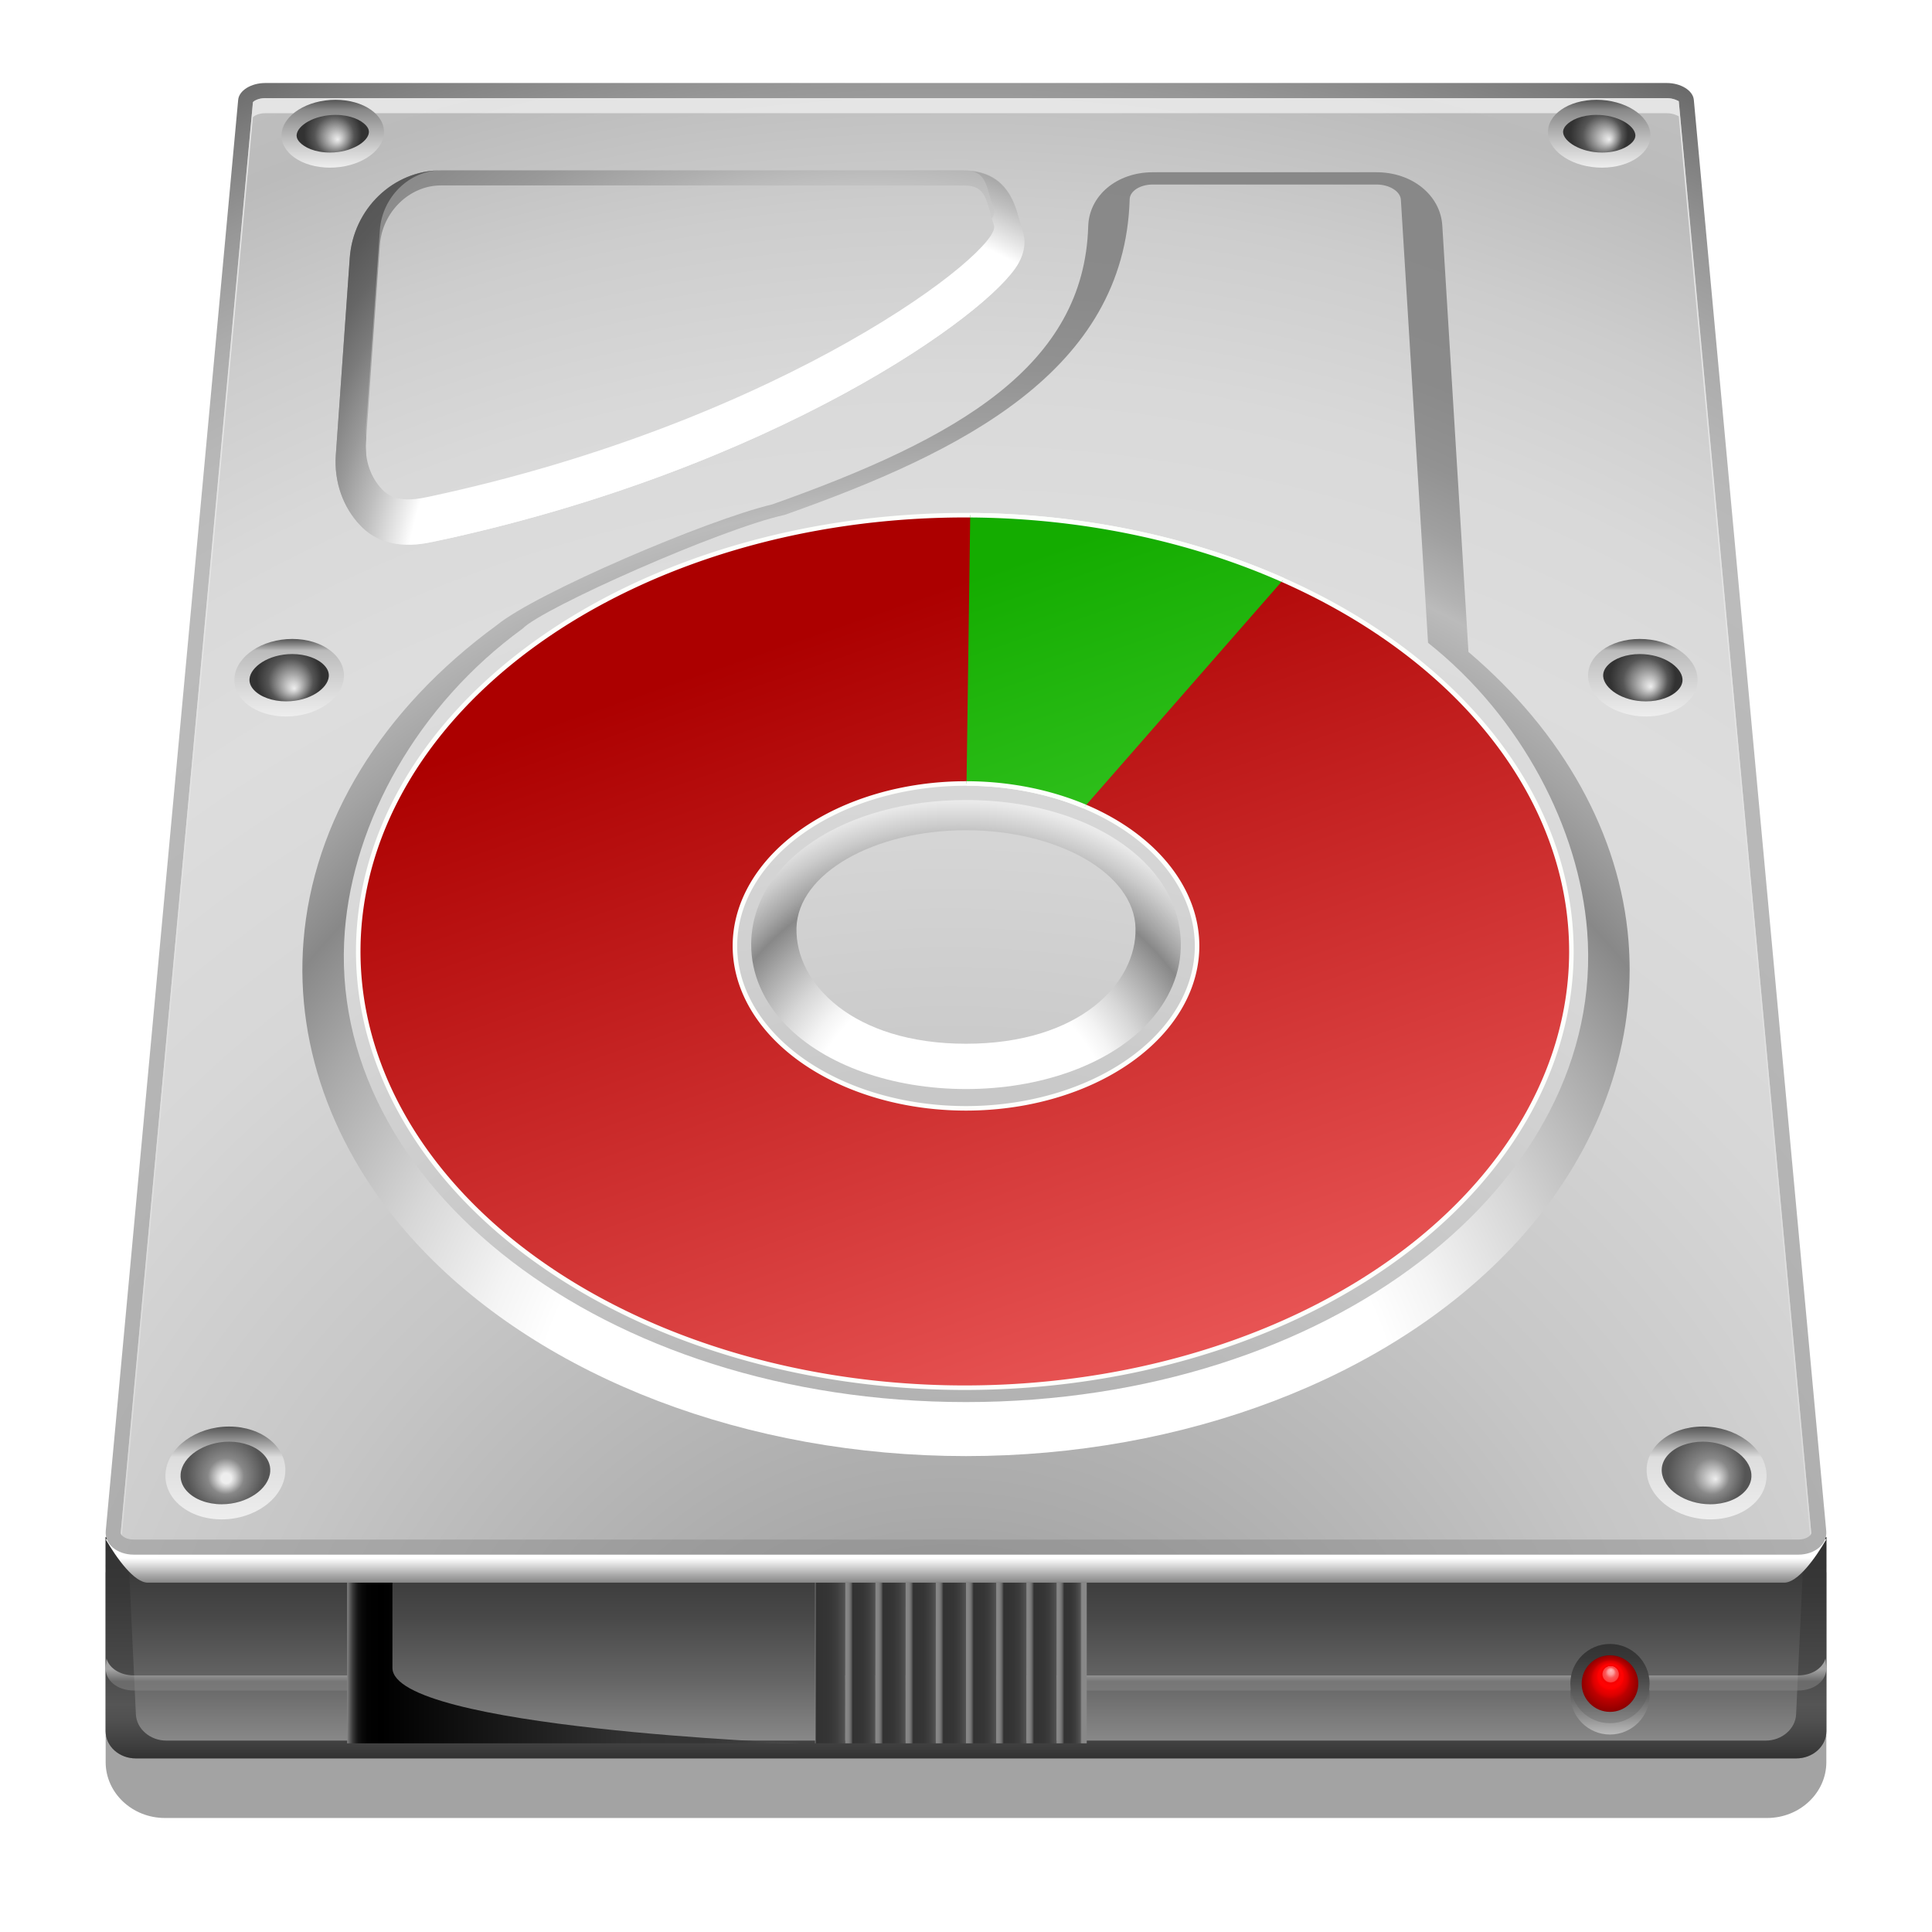 <?xml version="1.0" encoding="UTF-8" standalone="no"?>
<!-- Created with Inkscape (http://www.inkscape.org/) -->

<svg
   xmlns:dc="http://purl.org/dc/elements/1.1/"
   xmlns:cc="http://creativecommons.org/ns#"
   xmlns:rdf="http://www.w3.org/1999/02/22-rdf-syntax-ns#"
   xmlns:svg="http://www.w3.org/2000/svg"
   xmlns="http://www.w3.org/2000/svg"
   xmlns:xlink="http://www.w3.org/1999/xlink"
   xmlns:sodipodi="http://sodipodi.sourceforge.net/DTD/sodipodi-0.dtd"
   xmlns:inkscape="http://www.inkscape.org/namespaces/inkscape"
   version="1.0"
   width="128"
   height="128"
   viewBox="0 0 128 128"
   id="svg2"
   xml:space="preserve"
   sodipodi:version="0.32"
   inkscape:version="0.92.0 r15299"
   sodipodi:docname="Oxygen480-devices-drive-harddisk.svg"
   inkscape:output_extension="org.inkscape.output.svgz.inkscape"><sodipodi:namedview
     inkscape:window-height="1019"
     inkscape:window-width="1653"
     inkscape:pageshadow="2"
     inkscape:pageopacity="0.0"
     guidetolerance="10.0"
     gridtolerance="10.0"
     objecttolerance="10.0"
     borderopacity="1.0"
     bordercolor="#666666"
     pagecolor="#ffffff"
     id="base"
     inkscape:zoom="4"
     inkscape:cx="71.393575"
     inkscape:cy="65.98"
     inkscape:window-x="0"
     inkscape:window-y="0"
     inkscape:current-layer="g666"
     showgrid="false"
     inkscape:window-maximized="0" /><defs
     id="defs733"><linearGradient
       id="linearGradient5231-6"
       inkscape:collect="always"><stop
         id="stop5246"
         offset="0"
         style="stop-color:#ac0000;stop-opacity:1" /><stop
         id="stop5248"
         offset="1"
         style="stop-color:#ff7575;stop-opacity:1" /></linearGradient><linearGradient
       inkscape:collect="always"
       id="linearGradient5231-6-1"><stop
         style="stop-color:#14ac00;stop-opacity:1"
         offset="0"
         id="stop5227" /><stop
         style="stop-color:#85ff75;stop-opacity:1"
         offset="1"
         id="stop5229" /></linearGradient><linearGradient
       gradientUnits="userSpaceOnUse"
       id="XMLID_40_"
       y2="101.833"
       x2="64.001"
       y1="116.5"
       x1="64.001"><stop
         id="stop19"
         offset="0"
         style="stop-color:#888888;stop-opacity:1" /><stop
         id="stop21"
         offset="0.279"
         style="stop-color:#656565;stop-opacity:1" /><stop
         id="stop23"
         offset="0.565"
         style="stop-color:#494949;stop-opacity:1" /><stop
         id="stop25"
         offset="0.815"
         style="stop-color:#383838;stop-opacity:1" /><stop
         id="stop27"
         offset="1"
         style="stop-color:#323232;stop-opacity:1" /></linearGradient><linearGradient
       gradientUnits="userSpaceOnUse"
       id="XMLID_41_"
       y2="101.833"
       x2="64.001"
       y1="116.5"
       x1="64.001"><stop
         id="stop32"
         offset="0"
         style="stop-color:#323232;stop-opacity:1" /><stop
         id="stop34"
         offset="0.056"
         style="stop-color:#3e3e3e;stop-opacity:1" /><stop
         id="stop36"
         offset="0.163"
         style="stop-color:#4f4f4f;stop-opacity:1" /><stop
         id="stop38"
         offset="0.243"
         style="stop-color:#555555;stop-opacity:1" /><stop
         id="stop40"
         offset="0.416"
         style="stop-color:#494949;stop-opacity:1" /><stop
         id="stop42"
         offset="0.752"
         style="stop-color:#383838;stop-opacity:1" /><stop
         id="stop44"
         offset="1"
         style="stop-color:#323232;stop-opacity:1" /></linearGradient><linearGradient
       gradientUnits="userSpaceOnUse"
       id="XMLID_42_"
       y2="101.015"
       x2="64.001"
       y1="115.318"
       x1="64.001"><stop
         id="stop49"
         offset="0"
         style="stop-color:#888888;stop-opacity:1" /><stop
         id="stop51"
         offset="0.279"
         style="stop-color:#656565;stop-opacity:1" /><stop
         id="stop53"
         offset="0.565"
         style="stop-color:#494949;stop-opacity:1" /><stop
         id="stop55"
         offset="0.815"
         style="stop-color:#383838;stop-opacity:1" /><stop
         id="stop57"
         offset="1"
         style="stop-color:#323232;stop-opacity:1" /></linearGradient><linearGradient
       gradientUnits="userSpaceOnUse"
       id="XMLID_45_"
       y2="110.178"
       x2="56"
       y1="110.178"
       x1="54"><stop
         id="stop78"
         offset="0"
         style="stop-color:#888888;stop-opacity:1" /><stop
         id="stop80"
         offset="0.014"
         style="stop-color:#656565;stop-opacity:1" /><stop
         id="stop82"
         offset="0.028"
         style="stop-color:#494949;stop-opacity:1" /><stop
         id="stop84"
         offset="0.041"
         style="stop-color:#383838;stop-opacity:1" /><stop
         id="stop86"
         offset="0.05"
         style="stop-color:#323232;stop-opacity:1" /><stop
         id="stop88"
         offset="0.459"
         style="stop-color:#353535;stop-opacity:1" /><stop
         id="stop90"
         offset="0.703"
         style="stop-color:#3d3d3d;stop-opacity:1" /><stop
         id="stop92"
         offset="0.904"
         style="stop-color:#4b4b4b;stop-opacity:1" /><stop
         id="stop94"
         offset="1"
         style="stop-color:#555555;stop-opacity:1" /></linearGradient><linearGradient
       gradientUnits="userSpaceOnUse"
       id="XMLID_46_"
       y2="110.178"
       x2="58"
       y1="110.178"
       x1="56"><stop
         id="stop99"
         offset="0"
         style="stop-color:#888888;stop-opacity:1" /><stop
         id="stop101"
         offset="0.08"
         style="stop-color:#858585;stop-opacity:1" /><stop
         id="stop103"
         offset="0.129"
         style="stop-color:#7d7d7d;stop-opacity:1" /><stop
         id="stop105"
         offset="0.168"
         style="stop-color:#6f6f6f;stop-opacity:1" /><stop
         id="stop107"
         offset="0.204"
         style="stop-color:#5b5b5b;stop-opacity:1" /><stop
         id="stop109"
         offset="0.235"
         style="stop-color:#414141;stop-opacity:1" /><stop
         id="stop111"
         offset="0.25"
         style="stop-color:#323232;stop-opacity:1" /><stop
         id="stop113"
         offset="0.573"
         style="stop-color:#353535;stop-opacity:1" /><stop
         id="stop115"
         offset="0.766"
         style="stop-color:#3d3d3d;stop-opacity:1" /><stop
         id="stop117"
         offset="0.924"
         style="stop-color:#4b4b4b;stop-opacity:1" /><stop
         id="stop119"
         offset="1"
         style="stop-color:#555555;stop-opacity:1" /></linearGradient><linearGradient
       gradientUnits="userSpaceOnUse"
       id="XMLID_47_"
       y2="110.178"
       x2="60"
       y1="110.178"
       x1="58"><stop
         id="stop124"
         offset="0"
         style="stop-color:#888888;stop-opacity:1" /><stop
         id="stop126"
         offset="0.08"
         style="stop-color:#858585;stop-opacity:1" /><stop
         id="stop128"
         offset="0.129"
         style="stop-color:#7d7d7d;stop-opacity:1" /><stop
         id="stop130"
         offset="0.168"
         style="stop-color:#6f6f6f;stop-opacity:1" /><stop
         id="stop132"
         offset="0.204"
         style="stop-color:#5b5b5b;stop-opacity:1" /><stop
         id="stop134"
         offset="0.235"
         style="stop-color:#414141;stop-opacity:1" /><stop
         id="stop136"
         offset="0.25"
         style="stop-color:#323232;stop-opacity:1" /><stop
         id="stop138"
         offset="0.573"
         style="stop-color:#353535;stop-opacity:1" /><stop
         id="stop140"
         offset="0.766"
         style="stop-color:#3d3d3d;stop-opacity:1" /><stop
         id="stop142"
         offset="0.924"
         style="stop-color:#4b4b4b;stop-opacity:1" /><stop
         id="stop144"
         offset="1"
         style="stop-color:#555555;stop-opacity:1" /></linearGradient><linearGradient
       gradientUnits="userSpaceOnUse"
       id="XMLID_48_"
       y2="110.178"
       x2="62"
       y1="110.178"
       x1="60"><stop
         id="stop149"
         offset="0"
         style="stop-color:#888888;stop-opacity:1" /><stop
         id="stop151"
         offset="0.08"
         style="stop-color:#858585;stop-opacity:1" /><stop
         id="stop153"
         offset="0.129"
         style="stop-color:#7d7d7d;stop-opacity:1" /><stop
         id="stop155"
         offset="0.168"
         style="stop-color:#6f6f6f;stop-opacity:1" /><stop
         id="stop157"
         offset="0.204"
         style="stop-color:#5b5b5b;stop-opacity:1" /><stop
         id="stop159"
         offset="0.235"
         style="stop-color:#414141;stop-opacity:1" /><stop
         id="stop161"
         offset="0.25"
         style="stop-color:#323232;stop-opacity:1" /><stop
         id="stop163"
         offset="0.573"
         style="stop-color:#353535;stop-opacity:1" /><stop
         id="stop165"
         offset="0.766"
         style="stop-color:#3d3d3d;stop-opacity:1" /><stop
         id="stop167"
         offset="0.924"
         style="stop-color:#4b4b4b;stop-opacity:1" /><stop
         id="stop169"
         offset="1"
         style="stop-color:#555555;stop-opacity:1" /></linearGradient><linearGradient
       gradientUnits="userSpaceOnUse"
       id="XMLID_49_"
       y2="110.178"
       x2="64"
       y1="110.178"
       x1="62"><stop
         id="stop174"
         offset="0"
         style="stop-color:#888888;stop-opacity:1" /><stop
         id="stop176"
         offset="0.08"
         style="stop-color:#858585;stop-opacity:1" /><stop
         id="stop178"
         offset="0.129"
         style="stop-color:#7d7d7d;stop-opacity:1" /><stop
         id="stop180"
         offset="0.168"
         style="stop-color:#6f6f6f;stop-opacity:1" /><stop
         id="stop182"
         offset="0.204"
         style="stop-color:#5b5b5b;stop-opacity:1" /><stop
         id="stop184"
         offset="0.235"
         style="stop-color:#414141;stop-opacity:1" /><stop
         id="stop186"
         offset="0.25"
         style="stop-color:#323232;stop-opacity:1" /><stop
         id="stop188"
         offset="0.573"
         style="stop-color:#353535;stop-opacity:1" /><stop
         id="stop190"
         offset="0.766"
         style="stop-color:#3d3d3d;stop-opacity:1" /><stop
         id="stop192"
         offset="0.924"
         style="stop-color:#4b4b4b;stop-opacity:1" /><stop
         id="stop194"
         offset="1"
         style="stop-color:#555555;stop-opacity:1" /></linearGradient><linearGradient
       gradientUnits="userSpaceOnUse"
       id="XMLID_50_"
       y2="110.178"
       x2="66"
       y1="110.178"
       x1="64"><stop
         id="stop199"
         offset="0"
         style="stop-color:#888888;stop-opacity:1" /><stop
         id="stop201"
         offset="0.08"
         style="stop-color:#858585;stop-opacity:1" /><stop
         id="stop203"
         offset="0.129"
         style="stop-color:#7d7d7d;stop-opacity:1" /><stop
         id="stop205"
         offset="0.168"
         style="stop-color:#6f6f6f;stop-opacity:1" /><stop
         id="stop207"
         offset="0.204"
         style="stop-color:#5b5b5b;stop-opacity:1" /><stop
         id="stop209"
         offset="0.235"
         style="stop-color:#414141;stop-opacity:1" /><stop
         id="stop211"
         offset="0.25"
         style="stop-color:#323232;stop-opacity:1" /><stop
         id="stop213"
         offset="0.573"
         style="stop-color:#353535;stop-opacity:1" /><stop
         id="stop215"
         offset="0.766"
         style="stop-color:#3d3d3d;stop-opacity:1" /><stop
         id="stop217"
         offset="0.924"
         style="stop-color:#4b4b4b;stop-opacity:1" /><stop
         id="stop219"
         offset="1"
         style="stop-color:#555555;stop-opacity:1" /></linearGradient><linearGradient
       gradientUnits="userSpaceOnUse"
       id="XMLID_51_"
       y2="110.178"
       x2="68"
       y1="110.178"
       x1="66"><stop
         id="stop224"
         offset="0"
         style="stop-color:#888888;stop-opacity:1" /><stop
         id="stop226"
         offset="0.08"
         style="stop-color:#858585;stop-opacity:1" /><stop
         id="stop228"
         offset="0.129"
         style="stop-color:#7d7d7d;stop-opacity:1" /><stop
         id="stop230"
         offset="0.168"
         style="stop-color:#6f6f6f;stop-opacity:1" /><stop
         id="stop232"
         offset="0.204"
         style="stop-color:#5b5b5b;stop-opacity:1" /><stop
         id="stop234"
         offset="0.235"
         style="stop-color:#414141;stop-opacity:1" /><stop
         id="stop236"
         offset="0.25"
         style="stop-color:#323232;stop-opacity:1" /><stop
         id="stop238"
         offset="0.573"
         style="stop-color:#353535;stop-opacity:1" /><stop
         id="stop240"
         offset="0.766"
         style="stop-color:#3d3d3d;stop-opacity:1" /><stop
         id="stop242"
         offset="0.924"
         style="stop-color:#4b4b4b;stop-opacity:1" /><stop
         id="stop244"
         offset="1"
         style="stop-color:#555555;stop-opacity:1" /></linearGradient><linearGradient
       gradientUnits="userSpaceOnUse"
       id="XMLID_52_"
       y2="110.178"
       x2="70"
       y1="110.178"
       x1="68"><stop
         id="stop249"
         offset="0"
         style="stop-color:#888888;stop-opacity:1" /><stop
         id="stop251"
         offset="0.08"
         style="stop-color:#858585;stop-opacity:1" /><stop
         id="stop253"
         offset="0.129"
         style="stop-color:#7d7d7d;stop-opacity:1" /><stop
         id="stop255"
         offset="0.168"
         style="stop-color:#6f6f6f;stop-opacity:1" /><stop
         id="stop257"
         offset="0.204"
         style="stop-color:#5b5b5b;stop-opacity:1" /><stop
         id="stop259"
         offset="0.235"
         style="stop-color:#414141;stop-opacity:1" /><stop
         id="stop261"
         offset="0.25"
         style="stop-color:#323232;stop-opacity:1" /><stop
         id="stop263"
         offset="0.573"
         style="stop-color:#353535;stop-opacity:1" /><stop
         id="stop265"
         offset="0.766"
         style="stop-color:#3d3d3d;stop-opacity:1" /><stop
         id="stop267"
         offset="0.924"
         style="stop-color:#4b4b4b;stop-opacity:1" /><stop
         id="stop269"
         offset="1"
         style="stop-color:#555555;stop-opacity:1" /></linearGradient><linearGradient
       gradientUnits="userSpaceOnUse"
       id="XMLID_53_"
       y2="110.178"
       x2="72"
       y1="110.178"
       x1="70"><stop
         id="stop274"
         offset="0"
         style="stop-color:#888888;stop-opacity:1" /><stop
         id="stop276"
         offset="0.08"
         style="stop-color:#858585;stop-opacity:1" /><stop
         id="stop278"
         offset="0.129"
         style="stop-color:#7d7d7d;stop-opacity:1" /><stop
         id="stop280"
         offset="0.168"
         style="stop-color:#6f6f6f;stop-opacity:1" /><stop
         id="stop282"
         offset="0.204"
         style="stop-color:#5b5b5b;stop-opacity:1" /><stop
         id="stop284"
         offset="0.235"
         style="stop-color:#414141;stop-opacity:1" /><stop
         id="stop286"
         offset="0.25"
         style="stop-color:#323232;stop-opacity:1" /><stop
         id="stop288"
         offset="0.481"
         style="stop-color:#353535;stop-opacity:1" /><stop
         id="stop290"
         offset="0.619"
         style="stop-color:#3d3d3d;stop-opacity:1" /><stop
         id="stop292"
         offset="0.733"
         style="stop-color:#4b4b4b;stop-opacity:1" /><stop
         id="stop294"
         offset="0.787"
         style="stop-color:#555555;stop-opacity:1" /><stop
         id="stop296"
         offset="0.834"
         style="stop-color:#888888;stop-opacity:1" /></linearGradient><linearGradient
       gradientUnits="userSpaceOnUse"
       id="XMLID_54_"
       y2="109.678"
       x2="53"
       y1="109.678"
       x1="23"><stop
         id="stop301"
         offset="0"
         style="stop-color:#888888;stop-opacity:1" /><stop
         id="stop303"
         offset="0.002"
         style="stop-color:#767676;stop-opacity:1" /><stop
         id="stop305"
         offset="0.007"
         style="stop-color:#575757;stop-opacity:1" /><stop
         id="stop307"
         offset="0.012"
         style="stop-color:#3b3b3b;stop-opacity:1" /><stop
         id="stop309"
         offset="0.018"
         style="stop-color:#252525;stop-opacity:1" /><stop
         id="stop311"
         offset="0.024"
         style="stop-color:#141414;stop-opacity:1" /><stop
         id="stop313"
         offset="0.033"
         style="stop-color:#090909;stop-opacity:1" /><stop
         id="stop315"
         offset="0.044"
         style="stop-color:#020202;stop-opacity:1" /><stop
         id="stop317"
         offset="0.077"
         style="stop-color:#000000;stop-opacity:1" /><stop
         id="stop319"
         offset="0.621"
         style="stop-color:#323232;stop-opacity:1" /><stop
         id="stop321"
         offset="0.784"
         style="stop-color:#353535;stop-opacity:1" /><stop
         id="stop323"
         offset="0.882"
         style="stop-color:#3d3d3d;stop-opacity:1" /><stop
         id="stop325"
         offset="0.962"
         style="stop-color:#4b4b4b;stop-opacity:1" /><stop
         id="stop327"
         offset="1"
         style="stop-color:#555555;stop-opacity:1" /></linearGradient><linearGradient
       gradientUnits="userSpaceOnUse"
       id="XMLID_55_"
       y2="101.978"
       x2="64.001"
       y1="104.855"
       x1="64.001"><stop
         id="stop332"
         offset="0"
         style="stop-color:#888888;stop-opacity:1" /><stop
         id="stop334"
         offset="0.167"
         style="stop-color:#a8a8a8;stop-opacity:1" /><stop
         id="stop336"
         offset="0.532"
         style="stop-color:#f8f8f8;stop-opacity:1" /><stop
         id="stop338"
         offset="0.562"
         style="stop-color:#ffffff;stop-opacity:1" /></linearGradient><radialGradient
       gradientUnits="userSpaceOnUse"
       id="XMLID_56_"
       r="162"
       cy="124"
       cx="63"><stop
         id="stop343"
         offset="0"
         style="stop-color:#888888;stop-opacity:1" /><stop
         id="stop345"
         offset="0.242"
         style="stop-color:#a4a4a4;stop-opacity:1" /><stop
         id="stop347"
         offset="0.456"
         style="stop-color:#b5b5b5;stop-opacity:1" /><stop
         id="stop349"
         offset="0.615"
         style="stop-color:#bbbbbb;stop-opacity:1" /><stop
         id="stop351"
         offset="0.654"
         style="stop-color:#b7b7b7;stop-opacity:1" /><stop
         id="stop353"
         offset="0.693"
         style="stop-color:#ababab;stop-opacity:1" /><stop
         id="stop355"
         offset="0.732"
         style="stop-color:#979797;stop-opacity:1" /><stop
         id="stop357"
         offset="0.77"
         style="stop-color:#7b7b7b;stop-opacity:1" /><stop
         id="stop359"
         offset="0.809"
         style="stop-color:#575757;stop-opacity:1" /><stop
         id="stop361"
         offset="0.811"
         style="stop-color:#555555;stop-opacity:1" /></radialGradient><radialGradient
       gradientUnits="userSpaceOnUse"
       id="XMLID_57_"
       r="162"
       cy="124"
       cx="63"><stop
         id="stop366"
         offset="0"
         style="stop-color:#888888;stop-opacity:1" /><stop
         id="stop368"
         offset="0.147"
         style="stop-color:#aaaaaa;stop-opacity:1" /><stop
         id="stop370"
         offset="0.302"
         style="stop-color:#c6c6c6;stop-opacity:1" /><stop
         id="stop372"
         offset="0.438"
         style="stop-color:#d7d7d7;stop-opacity:1" /><stop
         id="stop374"
         offset="0.539"
         style="stop-color:#dddddd;stop-opacity:1" /><stop
         id="stop376"
         offset="0.61"
         style="stop-color:#d9d9d9;stop-opacity:1" /><stop
         id="stop378"
         offset="0.68"
         style="stop-color:#cdcdcd;stop-opacity:1" /><stop
         id="stop380"
         offset="0.746"
         style="stop-color:#bbbbbb;stop-opacity:1" /><stop
         id="stop382"
         offset="0.784"
         style="stop-color:#bfbfbf;stop-opacity:1" /><stop
         id="stop384"
         offset="0.823"
         style="stop-color:#cbcbcb;stop-opacity:1" /><stop
         id="stop386"
         offset="0.858"
         style="stop-color:#dddddd;stop-opacity:1" /></radialGradient><linearGradient
       gradientUnits="userSpaceOnUse"
       id="XMLID_58_"
       y2="6.501"
       x2="63.999"
       y1="101.722"
       x1="63.999"><stop
         id="stop391"
         offset="0"
         style="stop-color:#dddddd;stop-opacity:1" /><stop
         id="stop393"
         offset="0.517"
         style="stop-color:#e3e3e3;stop-opacity:1" /><stop
         id="stop395"
         offset="1"
         style="stop-color:#eeeeee;stop-opacity:1" /></linearGradient><radialGradient
       gradientTransform="matrix(1,0,0,0.977,0,4.6e-2)"
       gradientUnits="userSpaceOnUse"
       id="XMLID_59_"
       r="90"
       cy="100.225"
       cx="64"><stop
         id="stop400"
         offset="0.325"
         style="stop-color:#ffffff;stop-opacity:1" /><stop
         id="stop402"
         offset="0.371"
         style="stop-color:#f4f4f4;stop-opacity:1" /><stop
         id="stop404"
         offset="0.452"
         style="stop-color:#d7d7d7;stop-opacity:1" /><stop
         id="stop406"
         offset="0.557"
         style="stop-color:#a8a8a8;stop-opacity:1" /><stop
         id="stop408"
         offset="0.621"
         style="stop-color:#888888;stop-opacity:1" /><stop
         id="stop410"
         offset="0.679"
         style="stop-color:#a3a3a3;stop-opacity:1" /><stop
         id="stop412"
         offset="0.74"
         style="stop-color:#bbbbbb;stop-opacity:1" /><stop
         id="stop414"
         offset="0.752"
         style="stop-color:#b3b3b3;stop-opacity:1" /><stop
         id="stop416"
         offset="0.791"
         style="stop-color:#a0a0a0;stop-opacity:1" /><stop
         id="stop418"
         offset="0.837"
         style="stop-color:#929292;stop-opacity:1" /><stop
         id="stop420"
         offset="0.895"
         style="stop-color:#8a8a8a;stop-opacity:1" /><stop
         id="stop422"
         offset="1"
         style="stop-color:#888888;stop-opacity:1" /></radialGradient><radialGradient
       gradientUnits="userSpaceOnUse"
       id="XMLID_60_"
       r="31.5"
       cy="75"
       cx="63.5"><stop
         id="stop427"
         offset="0.325"
         style="stop-color:#ffffff;stop-opacity:1" /><stop
         id="stop429"
         offset="0.362"
         style="stop-color:#f4f4f4;stop-opacity:1" /><stop
         id="stop431"
         offset="0.427"
         style="stop-color:#d7d7d7;stop-opacity:1" /><stop
         id="stop433"
         offset="0.511"
         style="stop-color:#a8a8a8;stop-opacity:1" /><stop
         id="stop435"
         offset="0.562"
         style="stop-color:#888888;stop-opacity:1" /><stop
         id="stop437"
         offset="0.593"
         style="stop-color:#a4a4a4;stop-opacity:1" /><stop
         id="stop439"
         offset="0.645"
         style="stop-color:#cbcbcb;stop-opacity:1" /><stop
         id="stop441"
         offset="0.692"
         style="stop-color:#e8e8e8;stop-opacity:1" /><stop
         id="stop443"
         offset="0.733"
         style="stop-color:#f9f9f9;stop-opacity:1" /><stop
         id="stop445"
         offset="0.763"
         style="stop-color:#ffffff;stop-opacity:1" /></radialGradient><radialGradient
       gradientUnits="userSpaceOnUse"
       id="XMLID_61_"
       r="70.118"
       cy="53"
       cx="58"><stop
         id="stop452"
         offset="0.45"
         style="stop-color:#ffffff;stop-opacity:1" /><stop
         id="stop454"
         offset="0.467"
         style="stop-color:#f1f1f1;stop-opacity:1" /><stop
         id="stop456"
         offset="0.524"
         style="stop-color:#cccccc;stop-opacity:1" /><stop
         id="stop458"
         offset="0.58"
         style="stop-color:#aeaeae;stop-opacity:1" /><stop
         id="stop460"
         offset="0.635"
         style="stop-color:#999999;stop-opacity:1" /><stop
         id="stop462"
         offset="0.689"
         style="stop-color:#8c8c8c;stop-opacity:1" /><stop
         id="stop464"
         offset="0.74"
         style="stop-color:#888888;stop-opacity:1" /><stop
         id="stop466"
         offset="0.837"
         style="stop-color:#6c6c6c;stop-opacity:1" /><stop
         id="stop468"
         offset="0.924"
         style="stop-color:#5b5b5b;stop-opacity:1" /><stop
         id="stop470"
         offset="0.988"
         style="stop-color:#555555;stop-opacity:1" /></radialGradient><radialGradient
       gradientUnits="userSpaceOnUse"
       id="XMLID_62_"
       r="60.828"
       cy="44"
       cx="54"><stop
         id="stop475"
         offset="0.45"
         style="stop-color:#ffffff;stop-opacity:1" /><stop
         id="stop477"
         offset="0.463"
         style="stop-color:#ededed;stop-opacity:1" /><stop
         id="stop479"
         offset="0.5"
         style="stop-color:#bfbfbf;stop-opacity:1" /><stop
         id="stop481"
         offset="0.538"
         style="stop-color:#999999;stop-opacity:1" /><stop
         id="stop483"
         offset="0.575"
         style="stop-color:#7b7b7b;stop-opacity:1" /><stop
         id="stop485"
         offset="0.611"
         style="stop-color:#666666;stop-opacity:1" /><stop
         id="stop487"
         offset="0.647"
         style="stop-color:#595959;stop-opacity:1" /><stop
         id="stop489"
         offset="0.68"
         style="stop-color:#555555;stop-opacity:1" /><stop
         id="stop491"
         offset="0.965"
         style="stop-color:#888888;stop-opacity:1" /></radialGradient><linearGradient
       gradientUnits="userSpaceOnUse"
       id="XMLID_63_"
       y2="94.513"
       x2="113.065"
       y1="100.662"
       x1="113.065"><stop
         id="stop496"
         offset="0"
         style="stop-color:#eeeeee;stop-opacity:1" /><stop
         id="stop498"
         offset="0.669"
         style="stop-color:#dddddd;stop-opacity:1" /><stop
         id="stop500"
         offset="1"
         style="stop-color:#555555;stop-opacity:1" /></linearGradient><radialGradient
       gradientUnits="userSpaceOnUse"
       id="XMLID_64_"
       fy="98"
       fx="113.667"
       r="2.563"
       cy="97.588"
       cx="113.065"><stop
         id="stop505"
         offset="0"
         style="stop-color:#eeeeee;stop-opacity:1" /><stop
         id="stop507"
         offset="0.16"
         style="stop-color:#cecece;stop-opacity:1" /><stop
         id="stop509"
         offset="0.468"
         style="stop-color:#888888;stop-opacity:1" /><stop
         id="stop511"
         offset="1"
         style="stop-color:#555555;stop-opacity:1" /></radialGradient><linearGradient
       gradientUnits="userSpaceOnUse"
       id="XMLID_65_"
       y2="94.513"
       x2="14.934"
       y1="100.662"
       x1="14.934"><stop
         id="stop516"
         offset="0"
         style="stop-color:#eeeeee;stop-opacity:1" /><stop
         id="stop518"
         offset="0.669"
         style="stop-color:#dddddd;stop-opacity:1" /><stop
         id="stop520"
         offset="1"
         style="stop-color:#555555;stop-opacity:1" /></linearGradient><radialGradient
       gradientUnits="userSpaceOnUse"
       id="XMLID_66_"
       fy="98"
       fx="15"
       r="2.563"
       cy="97.588"
       cx="14.934"><stop
         id="stop525"
         offset="0.13"
         style="stop-color:#eeeeee;stop-opacity:1" /><stop
         id="stop527"
         offset="0.246"
         style="stop-color:#cecece;stop-opacity:1" /><stop
         id="stop529"
         offset="0.468"
         style="stop-color:#888888;stop-opacity:1" /><stop
         id="stop531"
         offset="1"
         style="stop-color:#555555;stop-opacity:1" /></radialGradient><linearGradient
       gradientUnits="userSpaceOnUse"
       id="XMLID_67_"
       y2="42.332"
       x2="108.842"
       y1="47.468"
       x1="108.842"><stop
         id="stop536"
         offset="0"
         style="stop-color:#eeeeee;stop-opacity:1" /><stop
         id="stop538"
         offset="0.547"
         style="stop-color:#cecece;stop-opacity:1" /><stop
         id="stop540"
         offset="0.85"
         style="stop-color:#bbbbbb;stop-opacity:1" /><stop
         id="stop542"
         offset="1"
         style="stop-color:#555555;stop-opacity:1" /></linearGradient><radialGradient
       gradientUnits="userSpaceOnUse"
       id="XMLID_68_"
       fy="45.5"
       fx="109.375"
       r="2.165"
       cy="44.9"
       cx="108.842"><stop
         id="stop547"
         offset="0"
         style="stop-color:#eeeeee;stop-opacity:1" /><stop
         id="stop549"
         offset="0.16"
         style="stop-color:#cecece;stop-opacity:1" /><stop
         id="stop551"
         offset="0.468"
         style="stop-color:#888888;stop-opacity:1" /><stop
         id="stop553"
         offset="0.686"
         style="stop-color:#555555;stop-opacity:1" /><stop
         id="stop555"
         offset="1"
         style="stop-color:#323232;stop-opacity:1" /></radialGradient><linearGradient
       gradientUnits="userSpaceOnUse"
       id="XMLID_69_"
       y2="42.332"
       x2="19.157"
       y1="47.468"
       x1="19.157"><stop
         id="stop560"
         offset="0"
         style="stop-color:#eeeeee;stop-opacity:1" /><stop
         id="stop562"
         offset="0.547"
         style="stop-color:#cecece;stop-opacity:1" /><stop
         id="stop564"
         offset="0.85"
         style="stop-color:#bbbbbb;stop-opacity:1" /><stop
         id="stop566"
         offset="1"
         style="stop-color:#555555;stop-opacity:1" /></linearGradient><radialGradient
       gradientUnits="userSpaceOnUse"
       id="XMLID_70_"
       fy="45.625"
       fx="19.5"
       r="2.165"
       cy="44.9"
       cx="19.157"><stop
         id="stop571"
         offset="0"
         style="stop-color:#eeeeee;stop-opacity:1" /><stop
         id="stop573"
         offset="0.16"
         style="stop-color:#cecece;stop-opacity:1" /><stop
         id="stop575"
         offset="0.468"
         style="stop-color:#888888;stop-opacity:1" /><stop
         id="stop577"
         offset="0.686"
         style="stop-color:#555555;stop-opacity:1" /><stop
         id="stop579"
         offset="1"
         style="stop-color:#323232;stop-opacity:1" /></radialGradient><linearGradient
       gradientUnits="userSpaceOnUse"
       id="XMLID_71_"
       y2="6.612"
       x2="105.953"
       y1="11.107"
       x1="105.953"><stop
         id="stop584"
         offset="0"
         style="stop-color:#eeeeee;stop-opacity:1" /><stop
         id="stop586"
         offset="0.291"
         style="stop-color:#cecece;stop-opacity:1" /><stop
         id="stop588"
         offset="0.85"
         style="stop-color:#888888;stop-opacity:1" /><stop
         id="stop590"
         offset="1"
         style="stop-color:#555555;stop-opacity:1" /></linearGradient><radialGradient
       gradientUnits="userSpaceOnUse"
       id="XMLID_72_"
       fy="9.25"
       fx="106.625"
       r="1.91"
       cy="8.859"
       cx="105.953"><stop
         id="stop595"
         offset="0"
         style="stop-color:#eeeeee;stop-opacity:1" /><stop
         id="stop597"
         offset="0.16"
         style="stop-color:#cecece;stop-opacity:1" /><stop
         id="stop599"
         offset="0.468"
         style="stop-color:#888888;stop-opacity:1" /><stop
         id="stop601"
         offset="0.686"
         style="stop-color:#555555;stop-opacity:1" /><stop
         id="stop603"
         offset="1"
         style="stop-color:#323232;stop-opacity:1" /></radialGradient><linearGradient
       gradientUnits="userSpaceOnUse"
       id="XMLID_73_"
       y2="6.612"
       x2="22.046"
       y1="11.107"
       x1="22.046"><stop
         id="stop608"
         offset="0"
         style="stop-color:#eeeeee;stop-opacity:1" /><stop
         id="stop610"
         offset="0.291"
         style="stop-color:#cecece;stop-opacity:1" /><stop
         id="stop612"
         offset="0.85"
         style="stop-color:#888888;stop-opacity:1" /><stop
         id="stop614"
         offset="1"
         style="stop-color:#555555;stop-opacity:1" /></linearGradient><radialGradient
       gradientUnits="userSpaceOnUse"
       id="XMLID_74_"
       fy="9.25"
       fx="22.375"
       r="1.91"
       cy="8.859"
       cx="22.047"><stop
         id="stop619"
         offset="0"
         style="stop-color:#eeeeee;stop-opacity:1" /><stop
         id="stop621"
         offset="0.16"
         style="stop-color:#cecece;stop-opacity:1" /><stop
         id="stop623"
         offset="0.468"
         style="stop-color:#888888;stop-opacity:1" /><stop
         id="stop625"
         offset="0.686"
         style="stop-color:#555555;stop-opacity:1" /><stop
         id="stop627"
         offset="1"
         style="stop-color:#323232;stop-opacity:1" /></radialGradient><linearGradient
       gradientUnits="userSpaceOnUse"
       id="XMLID_75_"
       y2="9.646"
       x2="69.126"
       y1="9.646"
       x1="30.115"><stop
         id="stop634"
         offset="0"
         style="stop-color:#ffffff;stop-opacity:1" /><stop
         id="stop636"
         offset="0.058"
         style="stop-color:#fdfdfd;stop-opacity:1" /><stop
         id="stop638"
         offset="0.542"
         style="stop-color:#f2f2f0;stop-opacity:1" /><stop
         id="stop640"
         offset="1"
         style="stop-color:#eeeeec;stop-opacity:1" /></linearGradient><radialGradient
       inkscape:collect="always"
       xlink:href="#XMLID_74_"
       id="radialGradient3169"
       gradientUnits="userSpaceOnUse"
       cx="22.047"
       cy="8.859"
       fx="22.375"
       fy="9.25"
       r="1.91" /><linearGradient
       inkscape:collect="always"
       xlink:href="#XMLID_73_"
       id="linearGradient3172"
       gradientUnits="userSpaceOnUse"
       x1="22.046"
       y1="11.107"
       x2="22.046"
       y2="6.612" /><radialGradient
       inkscape:collect="always"
       xlink:href="#XMLID_72_"
       id="radialGradient3175"
       gradientUnits="userSpaceOnUse"
       cx="105.953"
       cy="8.859"
       fx="106.625"
       fy="9.25"
       r="1.91" /><linearGradient
       inkscape:collect="always"
       xlink:href="#XMLID_71_"
       id="linearGradient3178"
       gradientUnits="userSpaceOnUse"
       x1="105.953"
       y1="11.107"
       x2="105.953"
       y2="6.612" /><radialGradient
       inkscape:collect="always"
       xlink:href="#XMLID_70_"
       id="radialGradient3181"
       gradientUnits="userSpaceOnUse"
       cx="19.157"
       cy="44.9"
       fx="19.5"
       fy="45.625"
       r="2.165" /><linearGradient
       inkscape:collect="always"
       xlink:href="#XMLID_69_"
       id="linearGradient3184"
       gradientUnits="userSpaceOnUse"
       x1="19.157"
       y1="47.468"
       x2="19.157"
       y2="42.332" /><radialGradient
       inkscape:collect="always"
       xlink:href="#XMLID_68_"
       id="radialGradient3187"
       gradientUnits="userSpaceOnUse"
       cx="108.842"
       cy="44.9"
       fx="109.375"
       fy="45.5"
       r="2.165" /><linearGradient
       inkscape:collect="always"
       xlink:href="#XMLID_67_"
       id="linearGradient3190"
       gradientUnits="userSpaceOnUse"
       x1="108.842"
       y1="47.468"
       x2="108.842"
       y2="42.332" /><radialGradient
       inkscape:collect="always"
       xlink:href="#XMLID_66_"
       id="radialGradient3193"
       gradientUnits="userSpaceOnUse"
       cx="14.934"
       cy="97.588"
       fx="15"
       fy="98"
       r="2.563" /><linearGradient
       inkscape:collect="always"
       xlink:href="#XMLID_65_"
       id="linearGradient3196"
       gradientUnits="userSpaceOnUse"
       x1="14.934"
       y1="100.662"
       x2="14.934"
       y2="94.513" /><radialGradient
       inkscape:collect="always"
       xlink:href="#XMLID_64_"
       id="radialGradient3199"
       gradientUnits="userSpaceOnUse"
       cx="113.065"
       cy="97.588"
       fx="113.667"
       fy="98"
       r="2.563" /><linearGradient
       inkscape:collect="always"
       xlink:href="#XMLID_63_"
       id="linearGradient3202"
       gradientUnits="userSpaceOnUse"
       x1="113.065"
       y1="100.662"
       x2="113.065"
       y2="94.513" /><radialGradient
       inkscape:collect="always"
       xlink:href="#XMLID_62_"
       id="radialGradient3205"
       gradientUnits="userSpaceOnUse"
       cx="54"
       cy="44"
       r="60.828"
       gradientTransform="translate(0,-2.627)" /><radialGradient
       inkscape:collect="always"
       xlink:href="#XMLID_61_"
       id="radialGradient3208"
       gradientUnits="userSpaceOnUse"
       cx="58"
       cy="53"
       r="70.118"
       gradientTransform="translate(0,-2.627)" /><radialGradient
       inkscape:collect="always"
       xlink:href="#XMLID_60_"
       id="radialGradient3211"
       gradientUnits="userSpaceOnUse"
       cx="63.5"
       cy="75"
       r="31.5" /><radialGradient
       inkscape:collect="always"
       xlink:href="#XMLID_59_"
       id="radialGradient3214"
       gradientUnits="userSpaceOnUse"
       gradientTransform="matrix(1,0,0,0.977,0,0.046)"
       cx="64"
       cy="100.225"
       r="90" /><linearGradient
       inkscape:collect="always"
       xlink:href="#XMLID_58_"
       id="linearGradient3217"
       gradientUnits="userSpaceOnUse"
       x1="63.999"
       y1="101.722"
       x2="63.999"
       y2="6.501" /><radialGradient
       inkscape:collect="always"
       xlink:href="#XMLID_57_"
       id="radialGradient3220"
       gradientUnits="userSpaceOnUse"
       cx="63"
       cy="124"
       r="162" /><radialGradient
       inkscape:collect="always"
       xlink:href="#XMLID_56_"
       id="radialGradient3223"
       gradientUnits="userSpaceOnUse"
       cx="63"
       cy="124"
       r="162" /><linearGradient
       inkscape:collect="always"
       xlink:href="#XMLID_55_"
       id="linearGradient3226"
       gradientUnits="userSpaceOnUse"
       x1="64.001"
       y1="104.855"
       x2="64.001"
       y2="101.978" /><linearGradient
       inkscape:collect="always"
       xlink:href="#XMLID_54_"
       id="linearGradient3229"
       gradientUnits="userSpaceOnUse"
       x1="23"
       y1="109.678"
       x2="53"
       y2="109.678" /><linearGradient
       inkscape:collect="always"
       xlink:href="#XMLID_53_"
       id="linearGradient3232"
       gradientUnits="userSpaceOnUse"
       x1="70"
       y1="110.178"
       x2="72"
       y2="110.178" /><linearGradient
       inkscape:collect="always"
       xlink:href="#XMLID_52_"
       id="linearGradient3235"
       gradientUnits="userSpaceOnUse"
       x1="68"
       y1="110.178"
       x2="70"
       y2="110.178" /><linearGradient
       inkscape:collect="always"
       xlink:href="#XMLID_51_"
       id="linearGradient3238"
       gradientUnits="userSpaceOnUse"
       x1="66"
       y1="110.178"
       x2="68"
       y2="110.178" /><linearGradient
       inkscape:collect="always"
       xlink:href="#XMLID_50_"
       id="linearGradient3241"
       gradientUnits="userSpaceOnUse"
       x1="64"
       y1="110.178"
       x2="66"
       y2="110.178" /><linearGradient
       inkscape:collect="always"
       xlink:href="#XMLID_49_"
       id="linearGradient3244"
       gradientUnits="userSpaceOnUse"
       x1="62"
       y1="110.178"
       x2="64"
       y2="110.178" /><linearGradient
       inkscape:collect="always"
       xlink:href="#XMLID_48_"
       id="linearGradient3247"
       gradientUnits="userSpaceOnUse"
       x1="60"
       y1="110.178"
       x2="62"
       y2="110.178" /><linearGradient
       inkscape:collect="always"
       xlink:href="#XMLID_47_"
       id="linearGradient3250"
       gradientUnits="userSpaceOnUse"
       x1="58"
       y1="110.178"
       x2="60"
       y2="110.178" /><linearGradient
       inkscape:collect="always"
       xlink:href="#XMLID_46_"
       id="linearGradient3253"
       gradientUnits="userSpaceOnUse"
       x1="56"
       y1="110.178"
       x2="58"
       y2="110.178" /><linearGradient
       inkscape:collect="always"
       xlink:href="#XMLID_45_"
       id="linearGradient3256"
       gradientUnits="userSpaceOnUse"
       x1="54"
       y1="110.178"
       x2="56"
       y2="110.178" /><linearGradient
       inkscape:collect="always"
       xlink:href="#XMLID_42_"
       id="linearGradient3268"
       gradientUnits="userSpaceOnUse"
       x1="64.001"
       y1="115.318"
       x2="64.001"
       y2="101.015" /><linearGradient
       inkscape:collect="always"
       xlink:href="#XMLID_41_"
       id="linearGradient3271"
       gradientUnits="userSpaceOnUse"
       x1="64.001"
       y1="116.5"
       x2="64.001"
       y2="101.833" /><linearGradient
       inkscape:collect="always"
       xlink:href="#XMLID_40_"
       id="linearGradient3274"
       gradientUnits="userSpaceOnUse"
       x1="64.001"
       y1="116.5"
       x2="64.001"
       y2="101.833" /><filter
       inkscape:collect="always"
       id="filter3858"><feGaussianBlur
         inkscape:collect="always"
         stdDeviation="2.29"
         id="feGaussianBlur3860" /></filter><linearGradient
       inkscape:collect="always"
       xlink:href="#linearGradient5231-6-1"
       id="linearGradient5233"
       x1="57.343"
       y1="40.631"
       x2="81.704"
       y2="111.397"
       gradientUnits="userSpaceOnUse" /><linearGradient
       inkscape:collect="always"
       xlink:href="#linearGradient5231-6"
       id="linearGradient5251"
       gradientUnits="userSpaceOnUse"
       x1="57.343"
       y1="40.631"
       x2="81.704"
       y2="111.397" /><clipPath
       clipPathUnits="userSpaceOnUse"
       id="clipPath5284"><path
         inkscape:connector-curvature="0"
         id="path5286"
         d="M 64.333,30.281 63.889,62.558 90.288,32.388 Z"
         style="fill:#021000;fill-opacity:1;stroke:#000000;stroke-width:0;stroke-linecap:butt;stroke-linejoin:miter;stroke-miterlimit:4;stroke-dasharray:none;stroke-opacity:1" /></clipPath></defs><path
     id="path12"
     style="opacity:0.6;fill:#000000;fill-opacity:1;filter:url(#filter3858)"
     d="m 19.2,5.5 c -1.972,0 -3.571,1.262 -3.72,2.935 l -8.467,94.827 c -0.002,0.029 -0.004,0.06 -0.004,0.089 0,0.028 10e-4,0.056 0.003,0.084 0,0 0.013,0.155 0.025,0.301 C 7.033,103.772 7,103.795 7,103.833 v 12.872 c 0,2.093 1.763,3.795 3.93,3.795 h 106.14 c 2.167,0 3.93,-1.702 3.93,-3.795 v -12.872 c 0,-0.038 -0.033,-0.061 -0.037,-0.098 0.012,-0.152 0.024,-0.31 0.024,-0.31 0.002,-0.026 0.003,-0.053 0.003,-0.079 0,-0.029 -10e-4,-0.06 -0.004,-0.089 L 112.52,8.434 C 112.374,6.762 110.775,5.5 108.8,5.5 Z"
     transform="matrix(1,0,0,0.975,0,2.959)"
     sodipodi:insensitive="true"
     inkscape:connector-curvature="0" /><path
     id="path29"
     style="fill:url(#linearGradient3274)"
     d="M 121,114.705 C 121,115.696 120.104,116.5 119,116.5 L 9,116.5 C 7.896,116.5 7,115.696 7,114.705 L 7,101.833 L 121,101.833 L 121,114.705 z" /><path
     id="path46"
     style="fill:url(#linearGradient3271)"
     d="M 121,114.705 C 121,115.696 120.104,116.5 119,116.5 L 9,116.5 C 7.896,116.5 7,115.696 7,114.705 L 7,101.833 L 121,101.833 L 121,114.705 z" /><path
     id="path59"
     style="fill:url(#linearGradient3268)"
     d="M 118.996,113.586 C 118.952,114.543 118.052,115.318 116.988,115.318 L 11.012,115.318 C 9.948,115.318 9.049,114.543 9.003,113.586 L 8.414,101.015 L 119.586,101.015 L 118.996,113.586 z" /><g
     id="g61"
     style="opacity:0.5"><linearGradient
       gradientUnits="userSpaceOnUse"
       id="XMLID_43_"
       y2="109.884"
       x2="15.999"
       y1="112"
       x1="15.999"><stop
         id="stop64"
         offset="0.284"
         style="stop-color:#888888;stop-opacity:1" /><stop
         id="stop66"
         offset="0.669"
         style="stop-color:#ffffff;stop-opacity:1" /></linearGradient><path
       id="path68"
       style="fill:url(#XMLID_43_)"
       d="M 25,111 L 8.866,111 C 7.958,111 7.244,110.527 7.056,109.884 L 7.005,110.44 C 6.925,111.301 7.758,112 8.866,112 L 25,112 L 25,111 z" /><linearGradient
       gradientUnits="userSpaceOnUse"
       id="XMLID_44_"
       y2="109.885"
       x2="88"
       y1="112"
       x1="88"><stop
         id="stop71"
         offset="0.284"
         style="stop-color:#888888;stop-opacity:1" /><stop
         id="stop73"
         offset="0.669"
         style="stop-color:#ffffff;stop-opacity:1" /></linearGradient><path
       id="path75"
       style="fill:url(#XMLID_44_)"
       d="M 120.942,109.885 C 120.754,110.529 120.041,111 119.134,111 L 55,111 L 55,112 L 119.135,112 C 120.241,112 121.075,111.301 120.994,110.439 L 120.942,109.885 z" /></g><rect
     id="rect96"
     style="fill:url(#linearGradient3256)"
     y="104.854"
     x="54"
     height="10.646"
     width="2" /><rect
     id="rect121"
     style="fill:url(#linearGradient3253)"
     y="104.854"
     x="56"
     height="10.646"
     width="2" /><rect
     id="rect146"
     style="fill:url(#linearGradient3250)"
     y="104.854"
     x="58"
     height="10.646"
     width="2" /><rect
     id="rect171"
     style="fill:url(#linearGradient3247)"
     y="104.854"
     x="60"
     height="10.646"
     width="2" /><rect
     id="rect196"
     style="fill:url(#linearGradient3244)"
     y="104.854"
     x="62"
     height="10.646"
     width="2" /><rect
     id="rect221"
     style="fill:url(#linearGradient3241)"
     y="104.854"
     x="64"
     height="10.646"
     width="2" /><rect
     id="rect246"
     style="fill:url(#linearGradient3238)"
     y="104.854"
     x="66"
     height="10.646"
     width="2" /><rect
     id="rect271"
     style="fill:url(#linearGradient3235)"
     y="104.854"
     x="68"
     height="10.646"
     width="2" /><rect
     id="rect298"
     style="fill:url(#linearGradient3232)"
     y="104.854"
     x="70"
     height="10.646"
     width="2" /><path
     id="path329"
     style="fill:url(#linearGradient3229)"
     d="M 23,103.854 L 23,115.5 L 53,115.5 C 53,115.5 26,114.5 26,110.5 C 26,106.5 26,103.854 26,103.854 L 23,103.854 z" /><path
     id="path340"
     style="fill:url(#linearGradient3226)"
     d="M 7,101.979 C 7.738,103.248 8.89,104.855 9.792,104.855 L 118.209,104.855 C 119.111,104.855 120.264,103.248 121.001,101.979 L 7,101.979 z" /><path
     id="path363"
     style="fill:url(#radialGradient3223)"
     d="m 17.571,5.5 c -0.933,0 -1.734,0.497 -1.791,1.112 L 7.005,101.44 c -0.08,0.861 0.753,1.56 1.861,1.56 h 110.269 c 1.106,0 1.94,-0.699 1.859,-1.561 L 112.22,6.612 C 112.163,5.997 111.362,5.5 110.429,5.5 H 17.571 Z"
     sodipodi:insensitive="true"
     inkscape:connector-curvature="0" /><path
     id="path388"
     style="fill:url(#radialGradient3220)"
     d="m 17.571,6.5 c -0.458,0 -0.764,0.193 -0.814,0.273 v 0 C 16.757,6.908 8,101.531 8,101.531 c 0,0.007 0,0.014 0,0.024 0,0.036 0.01,0.095 0.08,0.171 C 8.2,101.858 8.47,102 8.866,102 h 110.269 c 0.396,0 0.665,-0.142 0.786,-0.274 0.087,-0.096 0.08,-0.163 0.077,-0.192 0,-0.002 -8.774,-94.829 -8.774,-94.829 -0.031,-0.011 -0.336,-0.204 -0.795,-0.204 H 17.571 Z"
     inkscape:connector-curvature="0"
     sodipodi:insensitive="true" /><path
     id="path397"
     style="opacity:0.8;fill:url(#linearGradient3217)"
     d="M 16.757,7.773 C 16.807,7.692 17.112,7.5 17.571,7.5 L 110.429,7.5 C 110.888,7.5 111.193,7.693 111.224,7.704 C 111.224,7.704 119.078,92.576 119.923,101.722 C 120.006,101.629 120.001,101.563 119.998,101.534 C 119.998,101.532 111.224,6.705 111.224,6.705 C 111.193,6.694 110.888,6.501 110.429,6.501 L 17.571,6.501 C 17.113,6.501 16.807,6.694 16.757,6.774 C 16.757,6.908 8,101.531 8,101.531 C 8,101.538 8,101.545 8,101.555 C 8,101.59 8.012,101.647 8.076,101.72 C 8.921,92.582 16.757,7.901 16.757,7.773 z" /><path
     id="path424"
     style="fill:url(#radialGradient3214)"
     d="M 107.894,62.354 C 107.331,55.273 103.558,48.521 97.289,43.193 97.163,41.145 95.556,14.946 95.556,14.946 95.433,12.932 93.56,11.412 91.198,11.412 H 76.375 c -2.379,0 -4.218,1.54 -4.278,3.582 -0.272,9.226 -8.566,14.043 -20.938,18.425 -4.335,1.029 -15.637,5.866 -18.231,7.989 -7.636,5.577 -12.19,13.012 -12.821,20.946 -0.574,7.216 2.185,14.437 7.769,20.333 8.173,8.63 21.677,13.783 36.124,13.783 14.447,0 27.951,-5.153 36.125,-13.783 5.1,-5.384 7.843,-11.875 7.843,-18.457 0,-0.625 -0.026,-1.251 -0.074,-1.876 z M 64,92.891 C 39.938,92.891 21.513,78.43 22.846,61.667 23.421,54.44 27.642,46.725 34.632,41.641 35.941,40.289 47.763,35.03 52.004,34.106 63.758,29.952 74.507,24.561 74.844,13.2 c 0.016,-0.544 0.692,-0.975 1.531,-0.975 h 14.821 c 0.858,0 1.582,0.452 1.616,1.01 l 1.8,29.352 c 6.23,4.947 10.005,12.331 10.541,19.08 C 106.487,78.43 88.062,92.891 64,92.891 Z"
     inkscape:connector-curvature="0" /><path
     id="path447"
     style="fill:url(#radialGradient3211)"
     d="M 64,53.003 C 56.018,53.003 49.899,57.047 49.77,62.411 C 49.769,62.469 49.768,62.526 49.768,62.583 C 49.768,64.524 50.57,66.37 52.094,67.933 C 54.672,70.575 59.123,72.152 64.001,72.152 C 68.878,72.152 73.329,70.575 75.907,67.933 C 77.476,66.326 78.28,64.416 78.231,62.412 C 78.1,57.048 71.981,53.003 64,53.003 z M 64,69.151 C 56.5,69.151 52.679,65.143 52.769,61.484 C 52.856,57.882 57.884,55.004 64,55.004 C 70.116,55.004 75.144,57.883 75.231,61.484 C 75.32,65.144 71.5,69.151 64,69.151 z" /><path
     id="path472"
     style="fill:url(#radialGradient3208)"
     d="m 67.75,15.296 -0.235,-0.792 c -0.309,-1.125 -0.882,-3.218 -3.683,-3.218 H 29.206 c -3.153,0 -5.804,2.551 -6.035,5.808 0,0 -0.923,13.054 -0.923,13.054 -0.125,1.761 0.472,3.466 1.637,4.676 1.67,1.738 3.996,1.244 4.872,1.057 22.581,-4.808 36.838,-15.123 38.706,-18.417 0.53,-0.935 0.448,-1.695 0.287,-2.168 z m -1.893,0.646 c 0.548,1.604 -13.744,12.92 -37.517,17.982 -1.09,0.232 -2.238,0.32 -3.014,-0.488 -0.775,-0.806 -1.168,-1.951 -1.083,-3.148 l 0.02,-0.28 c -0.021,-0.237 -0.037,-0.476 -0.02,-0.72 l 0.923,-13.053 c 0.155,-2.189 1.963,-3.949 4.04,-3.949 h 34.626 c 1.604,0 1.481,1.064 2.025,2.657 0.042,0.123 -0.014,0.309 -0.144,0.538 0.045,0.149 0.09,0.301 0.144,0.461 z"
     inkscape:connector-curvature="0" /><path
     id="path493"
     style="fill:url(#radialGradient3205)"
     d="m 67.75,15.296 -0.235,-0.792 c -0.287,-1.045 -0.827,-2.907 -3.149,-3.166 1.049,0.229 1.017,1.215 1.492,2.605 0.042,0.123 -0.014,0.309 -0.144,0.538 0.044,0.15 0.089,0.301 0.144,0.462 0.548,1.604 -13.744,12.92 -37.517,17.982 -1.09,0.232 -2.238,0.32 -3.014,-0.488 -0.775,-0.806 -1.168,-1.951 -1.083,-3.148 l 0.02,-0.28 c -0.021,-0.237 -0.037,-0.476 -0.02,-0.72 l 0.923,-13.053 c 0.155,-2.189 1.963,-3.949 4.04,-3.949 -3.153,0 -5.804,2.551 -6.035,5.808 0,0 -0.923,13.054 -0.923,13.054 -0.125,1.761 0.472,3.466 1.637,4.676 1.67,1.738 3.996,1.244 4.872,1.057 22.58,-4.809 36.837,-15.124 38.705,-18.418 0.53,-0.935 0.448,-1.695 0.287,-2.168 z"
     inkscape:connector-curvature="0" /><path
     id="path502"
     style="fill:url(#linearGradient3202)"
     d="M 109.1,97.572 C 109.226,99.274 111.113,100.662 113.313,100.662 C 115.512,100.662 117.177,99.274 117.03,97.572 C 116.884,95.879 114.998,94.512 112.82,94.512 C 110.641,94.513 108.976,95.879 109.1,97.572 z" /><path
     id="path513"
     style="fill:url(#radialGradient3199)"
     d="M 110.523,96.375 C 110.322,96.591 110.092,96.937 110.092,97.397 C 110.092,97.43 110.094,97.463 110.096,97.498 C 110.183,98.671 111.656,99.662 113.312,99.662 C 114.255,99.662 115.117,99.337 115.617,98.791 C 115.832,98.558 116.077,98.172 116.033,97.658 C 115.932,96.495 114.461,95.512 112.819,95.512 C 111.883,95.513 111.024,95.835 110.523,96.375 z" /><path
     id="path522"
     style="fill:url(#linearGradient3196)"
     d="M 10.97,97.572 C 10.823,99.274 12.487,100.662 14.687,100.662 C 16.887,100.662 18.774,99.274 18.899,97.572 C 19.024,95.879 17.357,94.512 15.179,94.512 C 13.002,94.513 11.117,95.879 10.97,97.572 z" /><path
     id="path533"
     style="fill:url(#radialGradient3193)"
     d="M 11.966,97.658 L 11.966,97.658 C 11.922,98.172 12.168,98.557 12.382,98.791 C 12.882,99.337 13.744,99.662 14.688,99.662 C 16.344,99.662 17.816,98.672 17.903,97.499 C 17.941,96.989 17.692,96.607 17.478,96.376 C 16.976,95.835 16.117,95.513 15.181,95.513 C 13.539,95.513 12.067,96.495 11.966,97.658 z" /><path
     id="path544"
     style="fill:url(#linearGradient3190)"
     d="M 105.218,44.888 C 105.323,46.31 107.038,47.468 109.049,47.468 C 111.058,47.468 112.588,46.31 112.465,44.888 C 112.343,43.474 110.628,42.332 108.637,42.332 C 106.645,42.332 105.114,43.474 105.218,44.888 z" /><path
     id="path557"
     style="fill:url(#radialGradient3187)"
     d="M 106.506,44.089 C 106.312,44.298 106.213,44.522 106.213,44.754 C 106.213,44.774 106.214,44.794 106.215,44.814 C 106.274,45.596 107.451,46.468 109.049,46.468 C 109.935,46.468 110.753,46.176 111.185,45.705 C 111.396,45.476 111.491,45.23 111.469,44.975 C 111.402,44.198 110.222,43.333 108.637,43.333 C 107.757,43.332 106.94,43.622 106.506,44.089 z" /><path
     id="path568"
     style="fill:url(#linearGradient3184)"
     d="M 15.535,44.888 C 15.412,46.31 16.942,47.468 18.952,47.468 C 20.961,47.468 22.678,46.31 22.782,44.888 C 22.886,43.474 21.355,42.332 19.364,42.332 C 17.371,42.332 15.657,43.474 15.535,44.888 z" /><path
     id="path581"
     style="fill:url(#radialGradient3181)"
     d="M 16.531,44.974 L 16.531,44.974 C 16.509,45.229 16.605,45.475 16.815,45.704 C 17.247,46.175 18.065,46.467 18.952,46.467 C 20.55,46.467 21.727,45.596 21.785,44.814 C 21.804,44.56 21.706,44.316 21.495,44.089 C 21.061,43.622 20.245,43.332 19.364,43.332 C 17.778,43.332 16.598,44.197 16.531,44.974 z" /><path
     id="path592"
     style="fill:url(#linearGradient3178)"
     d="M 102.562,8.85 C 102.654,10.094 104.253,11.107 106.133,11.107 C 108.012,11.107 109.449,10.094 109.342,8.85 C 109.235,7.612 107.636,6.612 105.773,6.612 C 103.909,6.612 102.472,7.612 102.562,8.85 z" /><path
     id="path605"
     style="fill:url(#radialGradient3175)"
     d="M 103.767,8.292 C 103.581,8.491 103.558,8.651 103.558,8.734 C 103.558,8.752 103.559,8.766 103.56,8.776 C 103.606,9.392 104.74,10.107 106.134,10.107 C 107.154,10.107 107.841,9.753 108.146,9.421 C 108.368,9.179 108.352,8.996 108.347,8.935 C 108.292,8.31 107.181,7.611 105.774,7.611 C 104.76,7.612 104.072,7.963 103.767,8.292 z" /><path
     id="path616"
     style="fill:url(#linearGradient3172)"
     d="M 18.657,8.85 C 18.549,10.094 19.986,11.107 21.866,11.107 C 23.745,11.107 25.345,10.094 25.437,8.85 C 25.528,7.612 24.089,6.612 22.226,6.612 C 20.362,6.612 18.764,7.612 18.657,8.85 z" /><path
     id="path629"
     style="fill:url(#radialGradient3169)"
     d="M 19.653,8.936 C 19.653,8.937 19.653,8.937 19.653,8.936 C 19.648,8.997 19.632,9.18 19.854,9.422 C 20.158,9.753 20.846,10.107 21.866,10.107 C 23.261,10.107 24.395,9.392 24.44,8.776 C 24.444,8.716 24.458,8.534 24.233,8.293 C 23.927,7.964 23.239,7.612 22.226,7.612 C 20.819,7.612 19.708,8.311 19.653,8.936 z" /><g
     id="g666"><linearGradient
       gradientTransform="rotate(90,51.167,-20.832)"
       gradientUnits="userSpaceOnUse"
       id="XMLID_76_"
       y2="-76.331"
       x2="181.665"
       y1="-76.331"
       x1="186.915"><stop
         id="stop669"
         offset="0"
         style="stop-color:#bbbbbb;stop-opacity:1" /><stop
         id="stop671"
         offset="0.231"
         style="stop-color:#8d8d8d;stop-opacity:1" /><stop
         id="stop673"
         offset="0.463"
         style="stop-color:#666666;stop-opacity:1" /><stop
         id="stop675"
         offset="0.677"
         style="stop-color:#494949;stop-opacity:1" /><stop
         id="stop677"
         offset="0.863"
         style="stop-color:#383838;stop-opacity:1" /><stop
         id="stop679"
         offset="1"
         style="stop-color:#323232;stop-opacity:1" /></linearGradient><circle
       id="circle681"
       style="fill:url(#XMLID_76_)"
       r="2.625"
       cy="112.291"
       cx="106.666" /><linearGradient
       gradientTransform="rotate(-90,239.04,56.042)"
       gradientUnits="userSpaceOnUse"
       id="XMLID_77_"
       y2="-76.333"
       x2="186.166"
       y1="-76.333"
       x1="180.916"><stop
         id="stop684"
         offset="0"
         style="stop-color:#888888;stop-opacity:1" /><stop
         id="stop686"
         offset="0.279"
         style="stop-color:#656565;stop-opacity:1" /><stop
         id="stop688"
         offset="0.565"
         style="stop-color:#494949;stop-opacity:1" /><stop
         id="stop690"
         offset="0.815"
         style="stop-color:#383838;stop-opacity:1" /><stop
         id="stop692"
         offset="1"
         style="stop-color:#323232;stop-opacity:1" /></linearGradient><circle
       id="circle694"
       style="fill:url(#XMLID_77_)"
       r="2.625"
       cy="111.541"
       cx="106.664" /><radialGradient
       gradientUnits="userSpaceOnUse"
       id="XMLID_78_"
       fy="110.666"
       fx="106.729"
       r="1.875"
       cy="111.541"
       cx="106.666"><stop
         id="stop697"
         offset="0"
         style="stop-color:#ffc1c1;stop-opacity:1" /><stop
         id="stop699"
         offset="0.039"
         style="stop-color:#feacac;stop-opacity:1" /><stop
         id="stop701"
         offset="0.103"
         style="stop-color:#fd9b9b;stop-opacity:1" /><stop
         id="stop703"
         offset="0.184"
         style="stop-color:#fa5858;stop-opacity:1" /><stop
         id="stop705"
         offset="0.277"
         style="stop-color:#ff3e3e;stop-opacity:1" /><stop
         id="stop707"
         offset="0.303"
         style="stop-color:#f70000;stop-opacity:1" /><stop
         id="stop709"
         offset="0.382"
         style="stop-color:#ff0303;stop-opacity:1" /><stop
         id="stop711"
         offset="0.444"
         style="stop-color:#ff0000;stop-opacity:1" /><stop
         id="stop713"
         offset="0.495"
         style="stop-color:#ee0000;stop-opacity:1" /><stop
         id="stop715"
         offset="0.54"
         style="stop-color:#e80000;stop-opacity:1" /><stop
         id="stop717"
         offset="0.581"
         style="stop-color:#e10000;stop-opacity:1" /><stop
         id="stop719"
         offset="0.619"
         style="stop-color:#d80000;stop-opacity:1" /><stop
         id="stop721"
         offset="0.655"
         style="stop-color:#cd0000;stop-opacity:1" /><stop
         id="stop723"
         offset="0.688"
         style="stop-color:#c10000;stop-opacity:1" /><stop
         id="stop725"
         offset="0.692"
         style="stop-color:#bf0000;stop-opacity:1" /><stop
         id="stop727"
         offset="1"
         style="stop-color:#8c0000;stop-opacity:1" /></radialGradient><circle
       id="circle729"
       style="fill:url(#XMLID_78_)"
       r="1.875"
       cy="111.541"
       cx="106.666" /></g><path
     inkscape:connector-curvature="0"
     id="path5237"
     d="m 63.922,34.133 a 40.188,28.903 0 0 0 -40.188,28.902 40.188,28.903 0 0 0 40.188,28.904 A 40.188,28.903 0 0 0 104.109,63.035 40.188,28.903 0 0 0 63.922,34.133 Z M 64,51.908 A 15.309,10.761 0 0 1 79.309,62.668 15.309,10.761 0 0 1 64,73.43 15.309,10.761 0 0 1 48.691,62.668 15.309,10.761 0 0 1 64,51.908 Z"
     mask="none"
     style="display:inline;fill:url(#linearGradient5251);fill-opacity:1;stroke:#fdfffc;stroke-width:0.3;stroke-miterlimit:4;stroke-dasharray:none;stroke-opacity:1" /><path
     style="display:inline;fill:url(#linearGradient5233);fill-opacity:1;stroke:#fdfffc;stroke-width:0.3;stroke-miterlimit:4;stroke-dasharray:none;stroke-opacity:1"
     mask="none"
     d="m 63.922,34.133 a 40.188,28.903 0 0 0 -40.188,28.902 40.188,28.903 0 0 0 40.188,28.904 A 40.188,28.903 0 0 0 104.109,63.035 40.188,28.903 0 0 0 63.922,34.133 Z M 64,51.908 A 15.309,10.761 0 0 1 79.309,62.668 15.309,10.761 0 0 1 64,73.43 15.309,10.761 0 0 1 48.691,62.668 15.309,10.761 0 0 1 64,51.908 Z"
     id="path653"
     inkscape:connector-curvature="0"
     clip-path="url(#clipPath5284)" /></svg>